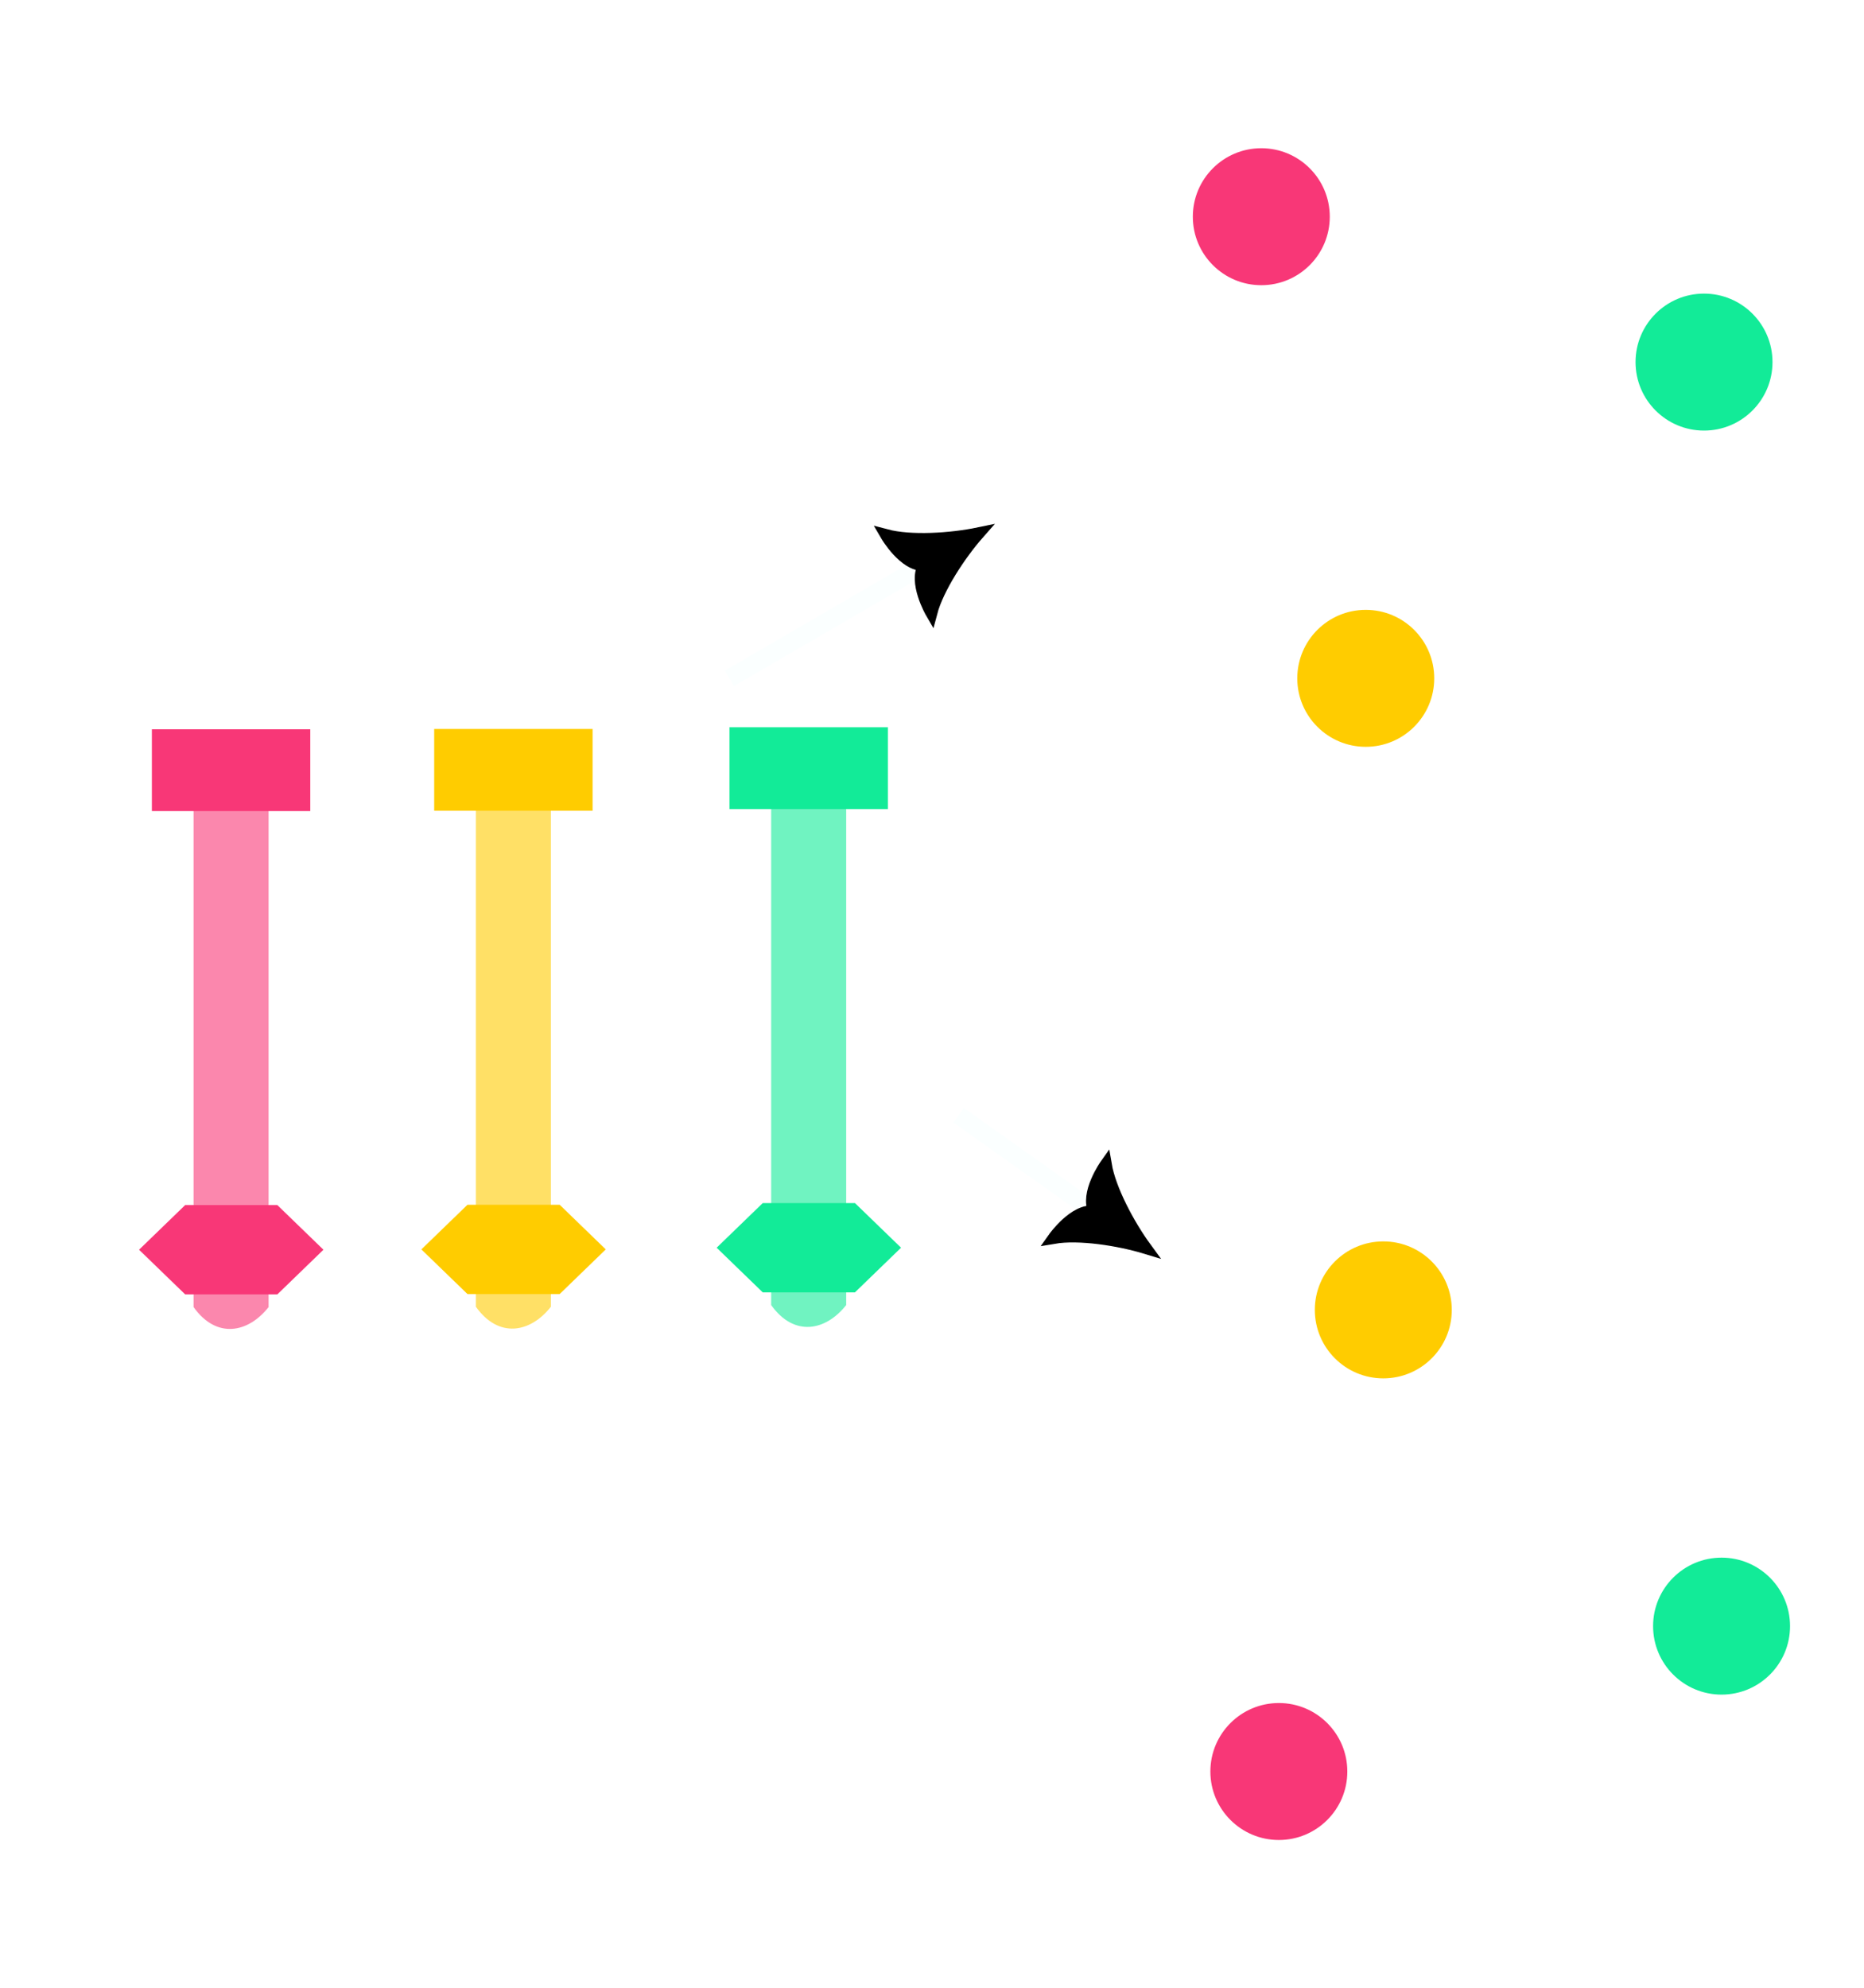 <?xml version="1.0" encoding="UTF-8" standalone="no"?>
<!-- Created with Inkscape (http://www.inkscape.org/) -->

<svg
   width="204.159mm"
   height="217.74mm"
   viewBox="0 0 204.159 217.74"
   version="1.1"
   id="svg5"
   sodipodi:docname="screw-diagram.svg"
   inkscape:version="1.2.2 (732a01da63, 2022-12-09)"
   xmlns:inkscape="http://www.inkscape.org/namespaces/inkscape"
   xmlns:sodipodi="http://sodipodi.sourceforge.net/DTD/sodipodi-0.dtd"
   xmlns:xlink="http://www.w3.org/1999/xlink"
   xmlns="http://www.w3.org/2000/svg"
   xmlns:svg="http://www.w3.org/2000/svg">
  <sodipodi:namedview
     id="namedview7"
     pagecolor="#505050"
     bordercolor="#eeeeee"
     borderopacity="1"
     inkscape:showpageshadow="0"
     inkscape:pageopacity="0"
     inkscape:pagecheckerboard="0"
     inkscape:deskcolor="#505050"
     inkscape:document-units="mm"
     showgrid="false"
     inkscape:zoom="0.36435887"
     inkscape:cx="249.75377"
     inkscape:cy="632.61806"
     inkscape:window-width="1920"
     inkscape:window-height="1002"
     inkscape:window-x="-8"
     inkscape:window-y="-8"
     inkscape:window-maximized="1"
     inkscape:current-layer="layer1"
     showguides="false" />
  <defs
     id="defs2">
    <marker
       style="overflow:visible"
       id="Arrow5"
       refX="0"
       refY="0"
       orient="auto-start-reverse"
       inkscape:stockid="Arrow5"
       markerWidth="5.887"
       markerHeight="6.609"
       viewBox="0 0 5.887 6.609"
       inkscape:isstock="true"
       inkscape:collect="always"
       preserveAspectRatio="xMidYMid">
      <path
         transform="scale(0.5)"
         style="fill:context-stroke;fill-rule:evenodd;stroke:context-stroke;stroke-width:1pt"
         d="m 6,0 c -3,1 -7,3 -9,5 0,0 0,-4 2,-5 -2,-1 -2,-5 -2,-5 2,2 6,4 9,5 z"
         id="path8893" />
    </marker>
    <linearGradient
       inkscape:collect="always"
       id="linearGradient1095">
      <stop
         style="stop-color:#ffffff;stop-opacity:1;"
         offset="0"
         id="stop1091" />
      <stop
         style="stop-color:#ffffff;stop-opacity:0;"
         offset="1"
         id="stop1093" />
    </linearGradient>
    <linearGradient
       inkscape:collect="always"
       id="linearGradient6137">
      <stop
         style="stop-color:#ffffff;stop-opacity:1;"
         offset="0"
         id="stop6133" />
      <stop
         style="stop-color:#ffffff;stop-opacity:0;"
         offset="1"
         id="stop6135" />
    </linearGradient>
    <inkscape:perspective
       sodipodi:type="inkscape:persp3d"
       inkscape:vp_x="210.00001 : -52.26608 : 1"
       inkscape:vp_y="0 : 999.99995 : 0"
       inkscape:vp_z="726.28241 : 119.43685 : 1"
       inkscape:persp3d-origin="362.76377 : -105.938 : 1"
       id="perspective1411" />
    <linearGradient
       inkscape:collect="always"
       xlink:href="#linearGradient6137"
       id="linearGradient6139"
       x1="-29.37"
       y1="27.555"
       x2="-29.609"
       y2="-1.523"
       gradientUnits="userSpaceOnUse"
       gradientTransform="matrix(1,0,0,0.979,0,0.867)" />
    <linearGradient
       inkscape:collect="always"
       xlink:href="#linearGradient6137"
       id="linearGradient6297"
       gradientUnits="userSpaceOnUse"
       gradientTransform="matrix(1,0,0,0.979,59.131,-117.427)"
       x1="-29.37"
       y1="27.555"
       x2="-29.609"
       y2="-1.523" />
    <linearGradient
       inkscape:collect="always"
       xlink:href="#linearGradient1095"
       id="linearGradient1097"
       x1="158.231"
       y1="147.342"
       x2="184.69"
       y2="147.705"
       gradientUnits="userSpaceOnUse"
       gradientTransform="matrix(0.619,0,0,1,0.733,0)" />
    <marker
       style="overflow:visible"
       id="Arrow5-3"
       refX="0"
       refY="0"
       orient="auto-start-reverse"
       inkscape:stockid="Arrow5"
       markerWidth="5.887"
       markerHeight="6.609"
       viewBox="0 0 5.887 6.609"
       inkscape:isstock="true"
       inkscape:collect="always"
       preserveAspectRatio="xMidYMid">
      <path
         transform="scale(0.5)"
         style="fill:context-stroke;fill-rule:evenodd;stroke:context-stroke;stroke-width:1pt"
         d="m 6,0 c -3,1 -7,3 -9,5 0,0 0,-4 2,-5 -2,-1 -2,-5 -2,-5 2,2 6,4 9,5 z"
         id="path8893-0" />
    </marker>
  </defs>
  <g
     inkscape:label="Layer 1"
     inkscape:groupmode="layer"
     id="layer1"
     transform="translate(-0.493,-38.241)">
    <rect
       style="fill:none;fill-opacity:1;stroke:url(#linearGradient1097);stroke-width:2.865;stroke-opacity:1"
       id="rect1556"
       width="117.811"
       height="9.243"
       x="1.926"
       y="143.084" />
    <g
       id="g1646"
       transform="matrix(2.08,0,0,1,118.846,88.137)"
       style="stroke-width:0.693">
      <rect
         style="fill:#ffffff;fill-opacity:1;stroke:#ffffff;stroke-width:1.986;stroke-opacity:1"
         id="rect1558"
         width="41.591"
         height="7.04"
         x="-50.405"
         y="41.963" />
      <rect
         style="fill:url(#linearGradient6139);fill-opacity:1;stroke:none;stroke-width:1.986;stroke-opacity:1"
         id="rect1558-6"
         width="17.458"
         height="41.886"
         x="-38.338"
         y="-0.624" />
      <rect
         style="fill:url(#linearGradient6297);fill-opacity:1;stroke:none;stroke-width:1.986;stroke-opacity:1"
         id="rect1558-6-4"
         width="17.458"
         height="41.886"
         x="20.793"
         y="-118.918"
         transform="scale(-1)" />
    </g>
    <rect
       style="fill:#ffffff;fill-opacity:1;stroke:#ffffff;stroke-width:2.865;stroke-opacity:1"
       id="rect1558-0-1"
       width="86.52"
       height="7.04"
       x="13.992"
       y="159.328" />
    <path
       id="rect1869"
       style="fill:#f83777;fill-opacity:0.6;stroke-width:2.865"
       d="m 21.694,121.308 h 8.216 v 60.076 c -2.229,2.836 -5.706,3.531 -8.216,0 z"
       sodipodi:nodetypes="ccccc" />
    <rect
       style="fill:#f83777;fill-opacity:1;stroke:none;stroke-width:2.865;stroke-opacity:1"
       id="rect2077"
       width="17.35"
       height="8.958"
       x="17.127"
       y="118.108" />
    <path
       sodipodi:type="star"
       style="fill:#f83777;fill-opacity:1;stroke:none;stroke-width:20.692;stroke-dasharray:none;stroke-opacity:1"
       id="path2137"
       inkscape:flatsided="true"
       sodipodi:sides="6"
       sodipodi:cx="444.95966"
       sodipodi:cy="690.9397"
       sodipodi:r1="79.516411"
       sodipodi:r2="68.863228"
       sodipodi:arg1="0"
       sodipodi:arg2="0.52359878"
       inkscape:rounded="0"
       inkscape:randomized="0"
       d="m 524.476,690.94 -39.758,68.863 h -79.516 l -39.758,-68.863 39.758,-68.863 79.516,0 z"
       transform="matrix(0.127,0,0,0.071,-30.689,126.048)" />
    <path
       id="rect1869-3"
       style="fill:#12eb98;fill-opacity:0.6;stroke-width:2.865"
       d="m 84.957,121.087 h 8.216 v 60.076 c -2.229,2.836 -5.706,3.531 -8.216,0 z"
       sodipodi:nodetypes="ccccc" />
    <rect
       style="fill:#12eb98;fill-opacity:1;stroke:none;stroke-width:2.865;stroke-opacity:1"
       id="rect2077-8"
       width="17.35"
       height="8.958"
       x="80.389"
       y="117.887" />
    <path
       sodipodi:type="star"
       style="fill:#12eb98;fill-opacity:1;stroke:none;stroke-width:20.692;stroke-dasharray:none;stroke-opacity:1"
       id="path2137-0"
       inkscape:flatsided="true"
       sodipodi:sides="6"
       sodipodi:cx="444.95966"
       sodipodi:cy="690.9397"
       sodipodi:r1="79.516411"
       sodipodi:r2="68.863228"
       sodipodi:arg1="0"
       sodipodi:arg2="0.52359878"
       inkscape:rounded="0"
       inkscape:randomized="0"
       d="m 524.476,690.94 -39.758,68.863 h -79.516 l -39.758,-68.863 39.758,-68.863 79.516,0 z"
       transform="matrix(0.127,0,0,0.071,32.574,125.827)" />
    <g
       id="g2413"
       transform="translate(64.397,95.669)">
      <path
         id="rect1869-3-5"
         style="fill:#ffcc00;fill-opacity:0.6;stroke-width:2.865"
         d="m -11.781,25.603 h 8.216 v 60.076 c -2.229,2.836 -5.706,3.531 -8.216,0 z"
         sodipodi:nodetypes="ccccc" />
      <rect
         style="fill:#ffcc00;fill-opacity:1;stroke:none;stroke-width:2.865;stroke-opacity:1"
         id="rect2077-8-8"
         width="17.35"
         height="8.958"
         x="-16.349"
         y="22.404" />
      <path
         sodipodi:type="star"
         style="fill:#ffcc00;fill-opacity:1;stroke:none;stroke-width:20.692;stroke-dasharray:none;stroke-opacity:1"
         id="path2137-0-6"
         inkscape:flatsided="true"
         sodipodi:sides="6"
         sodipodi:cx="444.95966"
         sodipodi:cy="690.9397"
         sodipodi:r1="79.516411"
         sodipodi:r2="68.863228"
         sodipodi:arg1="0"
         sodipodi:arg2="0.52359878"
         inkscape:rounded="0"
         inkscape:randomized="0"
         d="m 524.476,690.94 -39.758,68.863 h -79.516 l -39.758,-68.863 39.758,-68.863 79.516,0 z"
         transform="matrix(0.127,0,0,0.071,-64.164,30.343)" />
    </g>
    <g
       id="g1502"
       transform="translate(130.564,73.44)">
      <circle
         style="fill:none;stroke:#ffffff;stroke-width:2.865;stroke-opacity:1"
         id="path234-4"
         cx="27.167"
         cy="9.801"
         r="43.568" />
      <circle
         style="fill:none;fill-opacity:1;stroke:#ffffff;stroke-width:2.865;stroke-opacity:1"
         id="path234-9-8"
         cx="27.167"
         cy="9.801"
         r="16.568" />
    </g>
    <circle
       style="fill:#f83777;fill-opacity:1;stroke-width:2.865"
       id="path7282"
       cx="138.64"
       cy="61.974"
       r="7.5" />
    <circle
       style="fill:#ffcc00;fill-opacity:1;stroke-width:2.865"
       id="path7282-0"
       cx="150.081"
       cy="112.529"
       r="7.5" />
    <circle
       style="fill:#12eb98;fill-opacity:1;stroke-width:2.865"
       id="path7282-0-7"
       cx="187.13"
       cy="77.896"
       r="7.5" />
    <path
       style="fill:#ffffff;fill-opacity:1;stroke:#fbffff;stroke-width:1.965;stroke-dasharray:none;stroke-opacity:1;marker-end:url(#Arrow5)"
       d="M 80.389,112.529 102.579,99.614"
       id="path8502"
       sodipodi:nodetypes="cc" />
    <g
       id="g1502-1"
       transform="matrix(1,0,0,-1,132.485,220.782)">
      <circle
         style="fill:none;stroke:#ffffff;stroke-width:2.865;stroke-opacity:1"
         id="path234-4-9"
         cx="27.167"
         cy="9.801"
         r="43.568" />
      <circle
         style="fill:none;fill-opacity:1;stroke:#ffffff;stroke-width:2.865;stroke-opacity:1"
         id="path234-9-8-4"
         cx="27.167"
         cy="9.801"
         r="16.568" />
    </g>
    <circle
       style="fill:#f83777;fill-opacity:1;stroke-width:2.865"
       id="path7282-2"
       cx="140.562"
       cy="-232.248"
       r="7.5"
       transform="scale(1,-1)" />
    <circle
       style="fill:#ffcc00;fill-opacity:1;stroke-width:2.865"
       id="path7282-0-5"
       cx="152.003"
       cy="-181.693"
       r="7.5"
       transform="scale(1,-1)" />
    <circle
       style="fill:#12eb98;fill-opacity:1;stroke-width:2.865"
       id="path7282-0-7-6"
       cx="189.051"
       cy="-216.326"
       r="7.5"
       transform="scale(1,-1)" />
    <path
       style="fill:#ffffff;fill-opacity:1;stroke:#fbffff;stroke-width:1.965;stroke-dasharray:none;stroke-opacity:1;marker-end:url(#Arrow5-3)"
       d="m 105.494,160.384 15.675,11.118"
       id="path8502-6"
       sodipodi:nodetypes="cc" />
  </g>
</svg>
